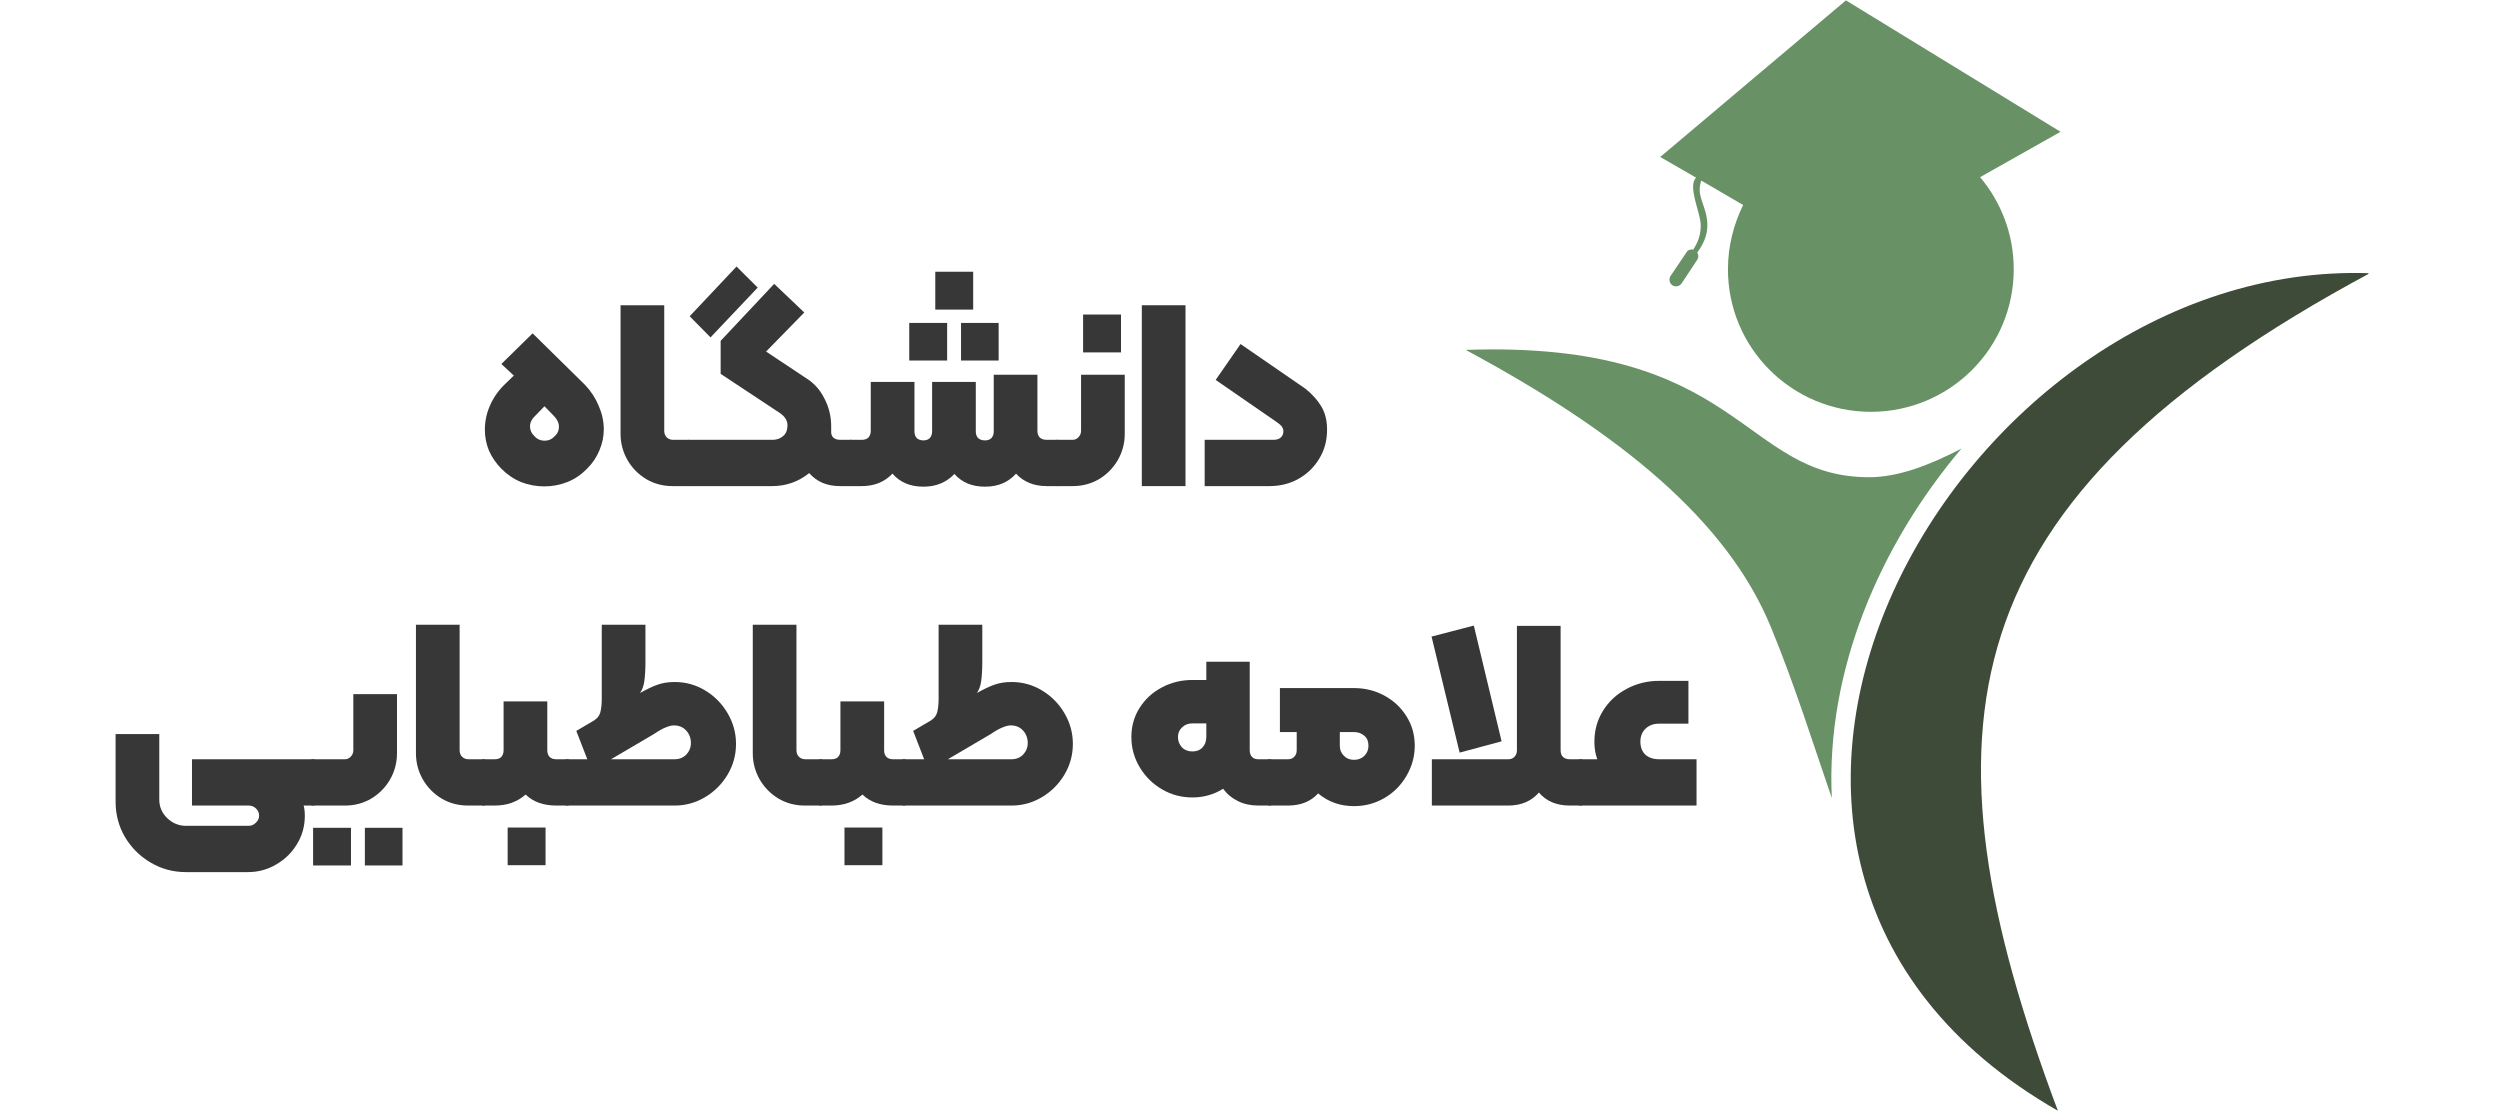 <svg xmlns="http://www.w3.org/2000/svg" xmlns:xlink="http://www.w3.org/1999/xlink" width="180" zoomAndPan="magnify" viewBox="0 0 135 60" height="80" preserveAspectRatio="xMidYMid meet" version="1.0"><defs><g/><clipPath id="930a8d09f1"><path d="M 79.148 18 L 106 18 L 106 44 L 79.148 44 Z M 79.148 18 " clip-rule="nonzero"/></clipPath><clipPath id="07d8c64a01"><path d="M 99 14 L 127.898 14 L 127.898 60 L 99 60 Z M 99 14 " clip-rule="nonzero"/></clipPath></defs><g clip-path="url(#930a8d09f1)"><path fill="#689266" d="M 79.148 18.895 C 87.527 23.402 93.277 28.125 95.633 33.875 C 96.934 37.035 97.895 40.133 98.918 43.094 C 98.59 36.246 101.488 29.457 105.918 24.223 C 104.137 25.152 102.465 25.77 100.93 25.77 C 94.004 25.77 94.082 18.367 79.148 18.895 Z M 79.148 18.895 " fill-opacity="1" fill-rule="evenodd"/></g><path fill="#689266" d="M 106.926 9.566 C 108.059 10.914 108.742 12.648 108.742 14.539 C 108.742 18.801 105.285 22.238 101.027 22.238 C 96.766 22.238 93.309 18.801 93.309 14.539 C 93.309 13.285 93.621 12.109 94.129 11.07 L 91.867 9.75 C 91.574 10.637 92.148 11.039 92.195 12.074 C 92.227 12.723 91.949 13.223 91.652 13.641 C 91.73 13.762 91.73 13.902 91.652 14.027 L 90.801 15.312 C 90.691 15.469 90.457 15.512 90.305 15.402 C 90.148 15.293 90.102 15.078 90.207 14.906 L 91.062 13.637 C 91.137 13.496 91.293 13.449 91.434 13.48 C 91.664 13.125 91.867 12.676 91.836 12.086 C 91.805 11.453 91.125 10.043 91.59 9.594 L 89.652 8.477 L 99.68 0.02 L 111.27 7.117 Z M 106.926 9.566 " fill-opacity="1" fill-rule="evenodd"/><g clip-path="url(#07d8c64a01)"><path fill="#3f4b39" d="M 111.125 59.98 C 103.395 39.359 105.098 27.043 127.969 14.754 C 105.609 13.965 87.312 46.348 111.125 59.98 Z M 111.125 59.98 " fill-opacity="1" fill-rule="evenodd"/></g><g fill="#373737" fill-opacity="1"><g transform="translate(25.652, 26.25)"><g><path d="M 1.422 -0.938 C 1.129 -1.238 0.906 -1.566 0.75 -1.922 C 0.602 -2.285 0.531 -2.66 0.531 -3.047 C 0.531 -3.484 0.617 -3.91 0.797 -4.328 C 0.973 -4.742 1.227 -5.117 1.562 -5.453 L 2.094 -5.969 L 1.422 -6.594 L 3.109 -8.25 L 5.953 -5.453 C 6.273 -5.109 6.52 -4.727 6.688 -4.312 C 6.863 -3.906 6.953 -3.488 6.953 -3.062 C 6.953 -2.676 6.875 -2.301 6.719 -1.938 C 6.57 -1.57 6.348 -1.238 6.047 -0.938 C 5.742 -0.625 5.391 -0.383 4.984 -0.219 C 4.578 -0.062 4.16 0.016 3.734 0.016 C 3.305 0.016 2.891 -0.062 2.484 -0.219 C 2.086 -0.383 1.734 -0.625 1.422 -0.938 Z M 3.203 -2.703 C 3.348 -2.535 3.535 -2.453 3.766 -2.453 C 3.973 -2.453 4.156 -2.535 4.312 -2.703 C 4.457 -2.836 4.531 -3.004 4.531 -3.203 C 4.531 -3.41 4.441 -3.602 4.266 -3.781 L 3.75 -4.312 L 3.234 -3.781 C 3.055 -3.613 2.969 -3.426 2.969 -3.219 C 2.969 -3.02 3.047 -2.848 3.203 -2.703 Z M 3.203 -2.703 "/></g></g></g><g fill="#373737" fill-opacity="1"><g transform="translate(32.963, 26.25)"><g><path d="M 3.359 0 C 2.836 0 2.363 -0.125 1.938 -0.375 C 1.508 -0.633 1.172 -0.977 0.922 -1.406 C 0.672 -1.844 0.547 -2.316 0.547 -2.828 L 0.547 -9.766 L 2.906 -9.766 L 2.906 -2.984 C 2.906 -2.836 2.953 -2.719 3.047 -2.625 C 3.141 -2.539 3.254 -2.5 3.391 -2.5 L 4.203 -2.5 C 4.297 -2.5 4.344 -2.445 4.344 -2.344 L 4.344 -0.141 C 4.344 -0.047 4.297 0 4.203 0 Z M 3.359 0 "/></g></g></g><g fill="#373737" fill-opacity="1"><g transform="translate(37.165, 26.25)"><g><path d="M 3.75 -10.719 L 1.203 -8.031 L 0.078 -9.172 L 2.609 -11.859 Z M 8.781 -2.5 C 8.883 -2.5 8.938 -2.445 8.938 -2.344 L 8.938 -0.141 C 8.938 -0.047 8.883 0 8.781 0 L 8.203 0 C 7.492 0 6.938 -0.234 6.531 -0.703 C 5.945 -0.234 5.281 0 4.531 0 L 0 0 C -0.094 0 -0.141 -0.047 -0.141 -0.141 L -0.141 -2.344 C -0.141 -2.445 -0.094 -2.5 0 -2.5 L 4.562 -2.5 C 4.781 -2.5 4.969 -2.566 5.125 -2.703 C 5.281 -2.836 5.359 -3.031 5.359 -3.281 C 5.359 -3.539 5.219 -3.766 4.938 -3.953 L 1.75 -6.062 L 1.75 -7.844 L 4.641 -10.922 L 6.266 -9.375 L 4.203 -7.266 L 6.391 -5.812 C 6.805 -5.551 7.129 -5.188 7.359 -4.719 C 7.598 -4.258 7.719 -3.766 7.719 -3.234 L 7.719 -2.984 C 7.707 -2.836 7.742 -2.719 7.828 -2.625 C 7.922 -2.539 8.047 -2.5 8.203 -2.5 Z M 8.781 -2.5 "/></g></g></g><g fill="#373737" fill-opacity="1"><g transform="translate(45.943, 26.25)"><g><path d="M 6.609 -11.578 L 6.609 -9.531 L 4.562 -9.531 L 4.562 -11.578 Z M 5.203 -8.812 L 5.203 -6.781 L 3.156 -6.781 L 3.156 -8.812 Z M 5.953 -6.781 L 5.953 -8.812 L 7.984 -8.812 L 7.984 -6.781 Z M 11.172 -2.5 C 11.266 -2.5 11.312 -2.445 11.312 -2.344 L 11.312 -0.141 C 11.312 -0.047 11.266 0 11.172 0 L 10.578 0 C 9.891 0 9.336 -0.223 8.922 -0.672 C 8.504 -0.203 7.945 0.031 7.25 0.031 C 6.551 0.031 6 -0.195 5.594 -0.656 C 5.156 -0.195 4.598 0.031 3.922 0.031 C 3.211 0.031 2.656 -0.203 2.25 -0.672 C 1.82 -0.223 1.27 0 0.594 0 L 0 0 C -0.094 0 -0.141 -0.047 -0.141 -0.141 L -0.141 -2.344 C -0.141 -2.445 -0.094 -2.5 0 -2.5 L 0.594 -2.5 C 0.75 -2.5 0.867 -2.539 0.953 -2.625 C 1.035 -2.719 1.078 -2.836 1.078 -2.984 L 1.078 -5.625 L 3.438 -5.625 L 3.438 -2.953 C 3.438 -2.805 3.477 -2.688 3.562 -2.594 C 3.656 -2.508 3.773 -2.469 3.922 -2.469 C 4.066 -2.469 4.18 -2.508 4.266 -2.594 C 4.348 -2.688 4.391 -2.805 4.391 -2.953 L 4.391 -5.625 L 6.75 -5.625 L 6.75 -2.953 C 6.75 -2.805 6.789 -2.688 6.875 -2.594 C 6.969 -2.508 7.094 -2.469 7.25 -2.469 C 7.395 -2.469 7.508 -2.508 7.594 -2.594 C 7.676 -2.688 7.719 -2.805 7.719 -2.953 L 7.719 -6.016 L 10.078 -6.016 L 10.078 -2.984 C 10.078 -2.836 10.117 -2.719 10.203 -2.625 C 10.297 -2.539 10.422 -2.5 10.578 -2.5 Z M 11.172 -2.5 "/></g></g></g><g fill="#373737" fill-opacity="1"><g transform="translate(57.096, 26.25)"><g><path d="M 1.391 -9.266 L 3.438 -9.266 L 3.438 -7.219 L 1.391 -7.219 Z M 0 0 C -0.094 0 -0.141 -0.047 -0.141 -0.141 L -0.141 -2.344 C -0.141 -2.445 -0.094 -2.5 0 -2.5 L 0.828 -2.5 C 0.953 -2.5 1.055 -2.547 1.141 -2.641 C 1.234 -2.734 1.281 -2.848 1.281 -2.984 L 1.281 -6.016 L 3.641 -6.016 L 3.641 -2.828 C 3.641 -2.316 3.516 -1.844 3.266 -1.406 C 3.016 -0.977 2.676 -0.633 2.25 -0.375 C 1.82 -0.125 1.348 0 0.828 0 Z M 0 0 "/></g></g></g><g fill="#373737" fill-opacity="1"><g transform="translate(61.111, 26.25)"><g><path d="M 0.547 -9.766 L 2.906 -9.766 L 2.906 0 L 0.547 0 Z M 0.547 -9.766 "/></g></g></g><g fill="#373737" fill-opacity="1"><g transform="translate(64.521, 26.25)"><g><path d="M 4.25 -2.5 C 4.414 -2.5 4.547 -2.539 4.641 -2.625 C 4.734 -2.707 4.781 -2.82 4.781 -2.969 C 4.781 -3.07 4.742 -3.164 4.672 -3.25 C 4.598 -3.332 4.457 -3.441 4.25 -3.578 L 1.125 -5.734 L 2.469 -7.672 L 5.984 -5.25 C 6.359 -4.945 6.645 -4.625 6.844 -4.281 C 7.039 -3.945 7.141 -3.535 7.141 -3.047 C 7.141 -2.461 7 -1.941 6.719 -1.484 C 6.445 -1.023 6.07 -0.66 5.594 -0.391 C 5.125 -0.129 4.602 0 4.031 0 L 0.531 0 L 0.531 -2.5 Z M 4.25 -2.5 "/></g></g></g><g fill="#373737" fill-opacity="1"><g transform="translate(5.695, 43.5)"><g><path d="M 11.203 -2.5 C 11.305 -2.5 11.359 -2.445 11.359 -2.344 L 11.359 -0.141 C 11.359 -0.047 11.305 0 11.203 0 L 10.703 0 C 10.742 0.156 10.766 0.336 10.766 0.547 C 10.766 1.109 10.625 1.617 10.344 2.078 C 10.07 2.535 9.703 2.898 9.234 3.172 C 8.766 3.453 8.25 3.594 7.688 3.594 L 4.344 3.594 C 3.656 3.594 3.02 3.422 2.438 3.078 C 1.852 2.734 1.391 2.27 1.047 1.688 C 0.711 1.113 0.547 0.477 0.547 -0.219 L 0.547 -3.859 L 2.906 -3.859 L 2.906 -0.328 C 2.906 0.066 3.047 0.398 3.328 0.672 C 3.617 0.953 3.957 1.094 4.344 1.094 L 7.734 1.094 C 7.891 1.094 8.02 1.035 8.125 0.922 C 8.238 0.816 8.297 0.691 8.297 0.547 C 8.297 0.391 8.238 0.258 8.125 0.156 C 8.02 0.051 7.891 0 7.734 0 L 4.672 0 L 4.672 -2.5 Z M 11.203 -2.5 "/></g></g></g><g fill="#373737" fill-opacity="1"><g transform="translate(16.891, 43.5)"><g><path d="M 0 0 C -0.094 0 -0.141 -0.047 -0.141 -0.141 L -0.141 -2.344 C -0.141 -2.445 -0.094 -2.5 0 -2.5 L 1.734 -2.5 C 1.859 -2.5 1.961 -2.547 2.047 -2.641 C 2.141 -2.734 2.188 -2.848 2.188 -2.984 L 2.188 -6.016 L 4.547 -6.016 L 4.547 -2.828 C 4.547 -2.316 4.422 -1.844 4.172 -1.406 C 3.922 -0.977 3.582 -0.633 3.156 -0.375 C 2.727 -0.125 2.258 0 1.75 0 Z M 0.016 1.203 L 2.062 1.203 L 2.062 3.234 L 0.016 3.234 Z M 2.812 1.203 L 4.844 1.203 L 4.844 3.234 L 2.812 3.234 Z M 2.812 1.203 "/></g></g></g><g fill="#373737" fill-opacity="1"><g transform="translate(21.914, 43.5)"><g><path d="M 3.359 0 C 2.836 0 2.363 -0.125 1.938 -0.375 C 1.508 -0.633 1.172 -0.977 0.922 -1.406 C 0.672 -1.844 0.547 -2.316 0.547 -2.828 L 0.547 -9.766 L 2.906 -9.766 L 2.906 -2.984 C 2.906 -2.836 2.953 -2.719 3.047 -2.625 C 3.141 -2.539 3.254 -2.5 3.391 -2.5 L 4.203 -2.5 C 4.297 -2.5 4.344 -2.445 4.344 -2.344 L 4.344 -0.141 C 4.344 -0.047 4.297 0 4.203 0 Z M 3.359 0 "/></g></g></g><g fill="#373737" fill-opacity="1"><g transform="translate(26.116, 43.5)"><g><path d="M 0 0 C -0.094 0 -0.141 -0.047 -0.141 -0.141 L -0.141 -2.344 C -0.141 -2.445 -0.094 -2.5 0 -2.5 L 0.594 -2.5 C 0.75 -2.5 0.867 -2.539 0.953 -2.625 C 1.035 -2.719 1.078 -2.836 1.078 -2.984 L 1.078 -5.625 L 3.438 -5.625 L 3.438 -2.984 C 3.438 -2.836 3.477 -2.719 3.562 -2.625 C 3.656 -2.539 3.773 -2.5 3.922 -2.5 L 4.516 -2.5 C 4.609 -2.5 4.656 -2.445 4.656 -2.344 L 4.656 -0.141 C 4.656 -0.047 4.609 0 4.516 0 L 3.922 0 C 3.234 0 2.68 -0.195 2.266 -0.594 C 1.816 -0.195 1.258 0 0.594 0 Z M 1.297 1.188 L 3.344 1.188 L 3.344 3.219 L 1.297 3.219 Z M 1.297 1.188 "/></g></g></g><g fill="#373737" fill-opacity="1"><g transform="translate(30.62, 43.5)"><g><path d="M 5.812 -6.672 C 6.406 -6.672 6.953 -6.52 7.453 -6.219 C 7.961 -5.914 8.367 -5.504 8.672 -4.984 C 8.973 -4.473 9.125 -3.922 9.125 -3.328 C 9.125 -2.734 8.973 -2.18 8.672 -1.672 C 8.367 -1.16 7.961 -0.754 7.453 -0.453 C 6.941 -0.148 6.395 0 5.812 0 L 0 0 C -0.094 0 -0.141 -0.047 -0.141 -0.141 L -0.141 -2.344 C -0.141 -2.445 -0.094 -2.5 0 -2.5 L 1.094 -2.5 L 0.5 -4.031 L 1.562 -4.656 L 1.469 -4.609 C 1.633 -4.703 1.742 -4.844 1.797 -5.031 C 1.848 -5.227 1.875 -5.473 1.875 -5.766 L 1.875 -9.766 L 4.234 -9.766 L 4.234 -7.781 C 4.234 -7.332 4.211 -6.973 4.172 -6.703 C 4.129 -6.43 4.051 -6.223 3.938 -6.078 C 4.289 -6.273 4.598 -6.422 4.859 -6.516 C 5.129 -6.617 5.445 -6.672 5.812 -6.672 Z M 5.812 -2.5 C 6.062 -2.5 6.27 -2.582 6.438 -2.75 C 6.602 -2.926 6.688 -3.133 6.688 -3.375 C 6.688 -3.645 6.602 -3.867 6.438 -4.047 C 6.27 -4.234 6.047 -4.328 5.766 -4.328 C 5.641 -4.328 5.492 -4.289 5.328 -4.219 C 5.16 -4.156 4.945 -4.035 4.688 -3.859 L 2.375 -2.5 Z M 5.812 -2.5 "/></g></g></g><g fill="#373737" fill-opacity="1"><g transform="translate(40.103, 43.5)"><g><path d="M 3.359 0 C 2.836 0 2.363 -0.125 1.938 -0.375 C 1.508 -0.633 1.172 -0.977 0.922 -1.406 C 0.672 -1.844 0.547 -2.316 0.547 -2.828 L 0.547 -9.766 L 2.906 -9.766 L 2.906 -2.984 C 2.906 -2.836 2.953 -2.719 3.047 -2.625 C 3.141 -2.539 3.254 -2.5 3.391 -2.5 L 4.203 -2.5 C 4.297 -2.5 4.344 -2.445 4.344 -2.344 L 4.344 -0.141 C 4.344 -0.047 4.297 0 4.203 0 Z M 3.359 0 "/></g></g></g><g fill="#373737" fill-opacity="1"><g transform="translate(44.305, 43.5)"><g><path d="M 0 0 C -0.094 0 -0.141 -0.047 -0.141 -0.141 L -0.141 -2.344 C -0.141 -2.445 -0.094 -2.5 0 -2.5 L 0.594 -2.5 C 0.75 -2.5 0.867 -2.539 0.953 -2.625 C 1.035 -2.719 1.078 -2.836 1.078 -2.984 L 1.078 -5.625 L 3.438 -5.625 L 3.438 -2.984 C 3.438 -2.836 3.477 -2.719 3.562 -2.625 C 3.656 -2.539 3.773 -2.5 3.922 -2.5 L 4.516 -2.5 C 4.609 -2.5 4.656 -2.445 4.656 -2.344 L 4.656 -0.141 C 4.656 -0.047 4.609 0 4.516 0 L 3.922 0 C 3.234 0 2.68 -0.195 2.266 -0.594 C 1.816 -0.195 1.258 0 0.594 0 Z M 1.297 1.188 L 3.344 1.188 L 3.344 3.219 L 1.297 3.219 Z M 1.297 1.188 "/></g></g></g><g fill="#373737" fill-opacity="1"><g transform="translate(48.81, 43.5)"><g><path d="M 5.812 -6.672 C 6.406 -6.672 6.953 -6.52 7.453 -6.219 C 7.961 -5.914 8.367 -5.504 8.672 -4.984 C 8.973 -4.473 9.125 -3.922 9.125 -3.328 C 9.125 -2.734 8.973 -2.18 8.672 -1.672 C 8.367 -1.16 7.961 -0.754 7.453 -0.453 C 6.941 -0.148 6.395 0 5.812 0 L 0 0 C -0.094 0 -0.141 -0.047 -0.141 -0.141 L -0.141 -2.344 C -0.141 -2.445 -0.094 -2.5 0 -2.5 L 1.094 -2.5 L 0.5 -4.031 L 1.562 -4.656 L 1.469 -4.609 C 1.633 -4.703 1.742 -4.844 1.797 -5.031 C 1.848 -5.227 1.875 -5.473 1.875 -5.766 L 1.875 -9.766 L 4.234 -9.766 L 4.234 -7.781 C 4.234 -7.332 4.211 -6.973 4.172 -6.703 C 4.129 -6.43 4.051 -6.223 3.938 -6.078 C 4.289 -6.273 4.598 -6.422 4.859 -6.516 C 5.129 -6.617 5.445 -6.672 5.812 -6.672 Z M 5.812 -2.5 C 6.062 -2.5 6.27 -2.582 6.438 -2.75 C 6.602 -2.926 6.688 -3.133 6.688 -3.375 C 6.688 -3.645 6.602 -3.867 6.438 -4.047 C 6.27 -4.234 6.047 -4.328 5.766 -4.328 C 5.641 -4.328 5.492 -4.289 5.328 -4.219 C 5.16 -4.156 4.945 -4.035 4.688 -3.859 L 2.375 -2.5 Z M 5.812 -2.5 "/></g></g></g><g fill="#373737" fill-opacity="1"><g transform="translate(58.293, 43.5)"><g/></g></g><g fill="#373737" fill-opacity="1"><g transform="translate(60.61, 43.5)"><g><path d="M 7.953 -2.5 C 8.047 -2.5 8.094 -2.445 8.094 -2.344 L 8.094 -0.141 C 8.094 -0.047 8.047 0 7.953 0 L 7.344 0 C 6.938 0 6.57 -0.078 6.25 -0.234 C 5.926 -0.391 5.656 -0.613 5.438 -0.906 C 4.938 -0.594 4.383 -0.438 3.781 -0.438 C 3.188 -0.438 2.641 -0.582 2.141 -0.875 C 1.641 -1.164 1.238 -1.562 0.938 -2.062 C 0.633 -2.57 0.484 -3.117 0.484 -3.703 C 0.484 -4.273 0.629 -4.797 0.922 -5.266 C 1.223 -5.742 1.625 -6.113 2.125 -6.375 C 2.625 -6.645 3.176 -6.781 3.781 -6.781 L 4.531 -6.781 L 4.531 -7.766 L 6.875 -7.766 L 6.875 -2.984 C 6.875 -2.836 6.914 -2.719 7 -2.625 C 7.082 -2.539 7.195 -2.5 7.344 -2.5 Z M 4.531 -4.438 L 3.781 -4.438 C 3.551 -4.438 3.363 -4.363 3.219 -4.219 C 3.07 -4.082 3 -3.91 3 -3.703 C 3 -3.484 3.07 -3.297 3.219 -3.141 C 3.363 -2.992 3.551 -2.922 3.781 -2.922 C 4.008 -2.922 4.191 -2.992 4.328 -3.141 C 4.461 -3.285 4.531 -3.473 4.531 -3.703 Z M 4.531 -4.438 "/></g></g></g><g fill="#373737" fill-opacity="1"><g transform="translate(68.553, 43.5)"><g><path d="M 4.562 -6.344 C 5.156 -6.344 5.703 -6.207 6.203 -5.938 C 6.703 -5.664 7.098 -5.297 7.391 -4.828 C 7.691 -4.359 7.844 -3.828 7.844 -3.234 C 7.844 -2.648 7.691 -2.102 7.391 -1.594 C 7.098 -1.094 6.703 -0.695 6.203 -0.406 C 5.703 -0.113 5.156 0.031 4.562 0.031 C 3.82 0.031 3.176 -0.195 2.625 -0.656 C 2.227 -0.219 1.688 0 1 0 L 0 0 C -0.094 0 -0.141 -0.047 -0.141 -0.141 L -0.141 -2.344 C -0.141 -2.445 -0.094 -2.5 0 -2.5 L 1 -2.5 C 1.133 -2.5 1.242 -2.539 1.328 -2.625 C 1.422 -2.719 1.469 -2.836 1.469 -2.984 L 1.469 -3.969 L 0.562 -3.969 L 0.562 -6.344 Z M 4.562 -2.469 C 4.789 -2.469 4.977 -2.539 5.125 -2.688 C 5.27 -2.832 5.344 -3.016 5.344 -3.234 C 5.344 -3.461 5.27 -3.641 5.125 -3.766 C 4.977 -3.898 4.789 -3.969 4.562 -3.969 L 3.797 -3.969 L 3.797 -3.234 C 3.797 -3.016 3.867 -2.832 4.016 -2.688 C 4.16 -2.539 4.344 -2.469 4.562 -2.469 Z M 4.562 -2.469 "/></g></g></g><g fill="#373737" fill-opacity="1"><g transform="translate(76.742, 43.5)"><g><path d="M 0.562 -9.125 L 2.844 -9.719 L 4.344 -3.469 L 2.078 -2.859 Z M 4.703 -2.5 C 4.836 -2.5 4.945 -2.539 5.031 -2.625 C 5.125 -2.719 5.172 -2.836 5.172 -2.984 L 5.172 -9.703 L 7.531 -9.703 L 7.531 -2.984 C 7.531 -2.836 7.57 -2.719 7.656 -2.625 C 7.75 -2.539 7.875 -2.5 8.031 -2.5 L 8.609 -2.5 C 8.711 -2.5 8.766 -2.445 8.766 -2.344 L 8.766 -0.141 C 8.766 -0.047 8.711 0 8.609 0 L 8.031 0 C 7.312 0 6.754 -0.234 6.359 -0.703 C 5.953 -0.234 5.398 0 4.703 0 L 0.578 0 L 0.578 -2.5 Z M 4.703 -2.5 "/></g></g></g><g fill="#373737" fill-opacity="1"><g transform="translate(85.347, 43.5)"><g><path d="M 6.266 -2.5 L 6.266 0 L 0 0 C -0.094 0 -0.141 -0.047 -0.141 -0.141 L -0.141 -2.344 C -0.141 -2.445 -0.094 -2.5 0 -2.5 L 0.906 -2.5 C 0.801 -2.789 0.75 -3.102 0.75 -3.438 C 0.75 -4.062 0.906 -4.625 1.219 -5.125 C 1.531 -5.625 1.953 -6.016 2.484 -6.297 C 3.016 -6.586 3.602 -6.734 4.25 -6.734 L 5.828 -6.734 L 5.828 -4.422 L 4.25 -4.422 C 3.945 -4.422 3.703 -4.332 3.516 -4.156 C 3.328 -3.977 3.234 -3.742 3.234 -3.453 C 3.234 -3.16 3.32 -2.926 3.5 -2.75 C 3.688 -2.582 3.938 -2.5 4.25 -2.5 Z M 6.266 -2.5 "/></g></g></g></svg>